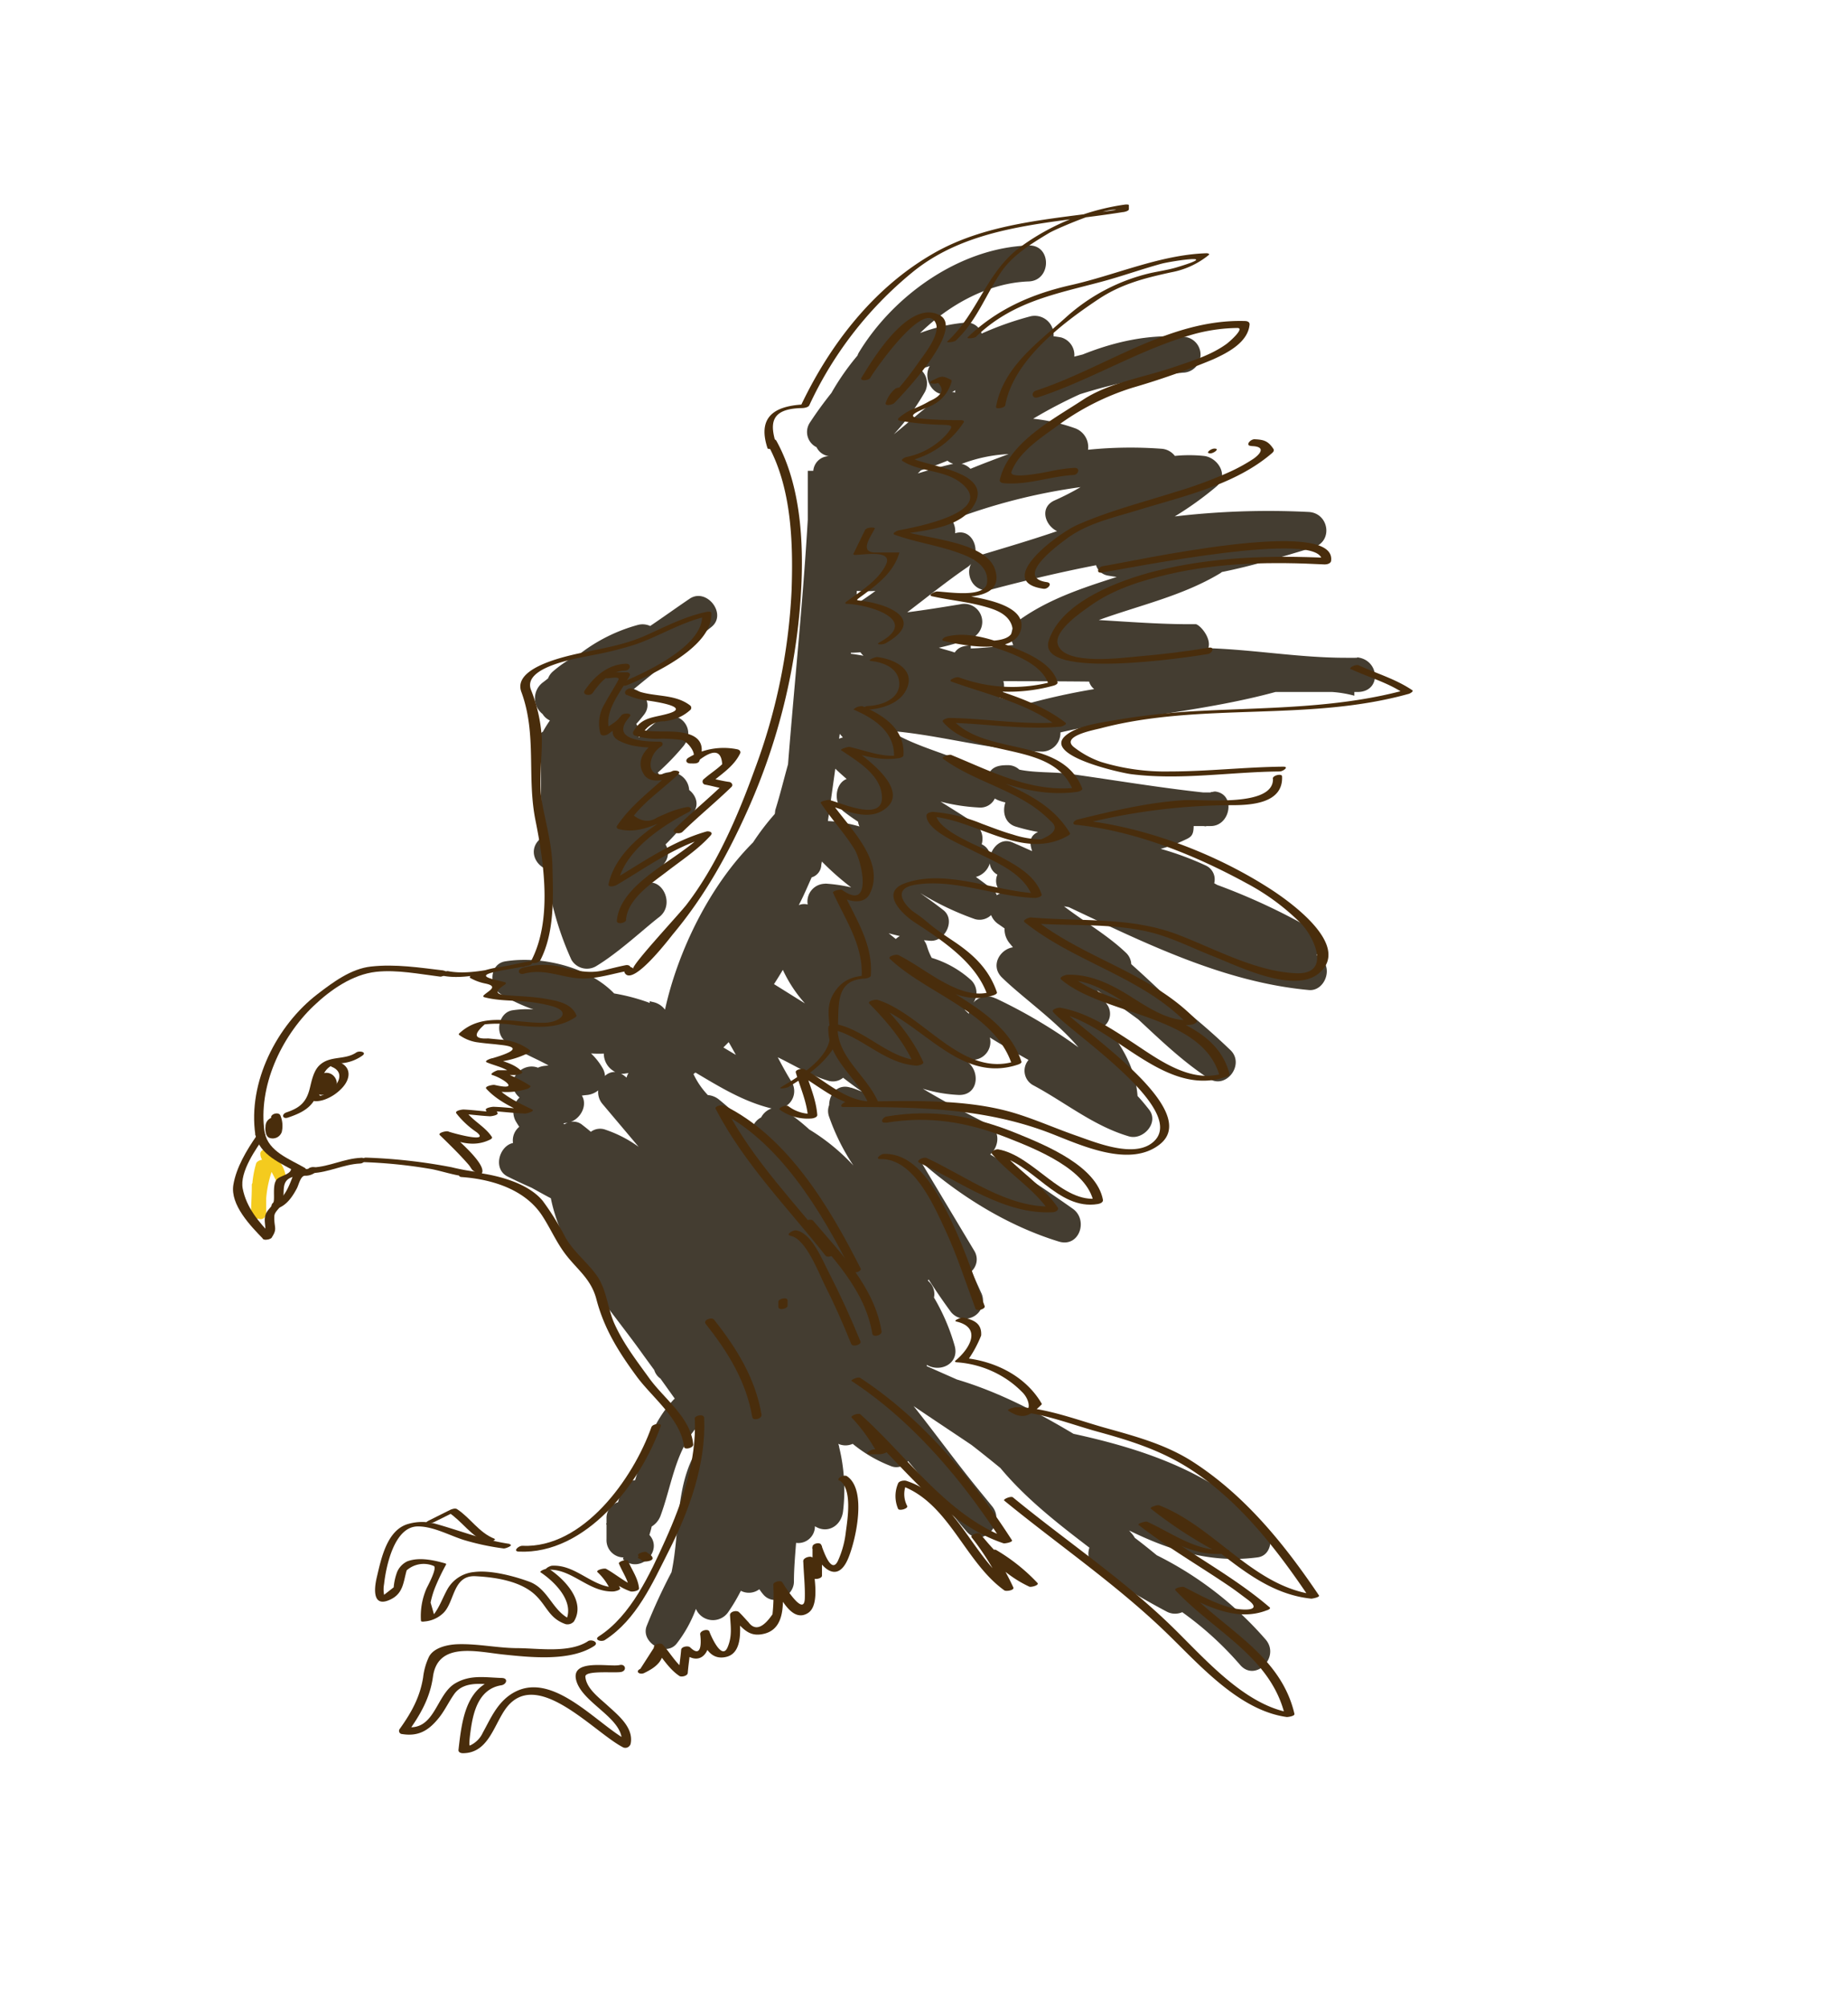 <svg id="layer1" xmlns="http://www.w3.org/2000/svg" viewBox="0 0 385.44 418.45"><defs><style>.cls-1{fill:#443d31;}.cls-2{fill:#f4cb1e;}.cls-3{fill:#492d0c;}</style></defs><path class="cls-1" d="M283.07,137.05c-.12,0,.4.1-.6.09v0h-1.76c-9.66,0-19-1.68-28.7-2,.7-2-1.54-4.68-2.54-5v0l-.65,0-.64,0c-6.33,0-12.65-.49-19-.87,8.45-3.07,17.38-5,25.22-9.69a3.65,3.65,0,0,0,.45-.32c6.36-1.28,12.67-3.2,19.12-5.15,4.14-1.25,3.2-7.14-1-7.37a167,167,0,0,0-27.95.93,69.73,69.73,0,0,0,8.67-6.22c2.75-2.33.27-6.13-2.65-6.4a30,30,0,0,0-6,0,3.82,3.82,0,0,0-2.77-1.49,87.27,87.27,0,0,0-15.34.21,4.16,4.16,0,0,0-2.67-4.47,37.58,37.58,0,0,0-8.77-2,97.45,97.45,0,0,1,9.76-5.11,111.34,111.34,0,0,1,21.4-4.49,3.75,3.75,0,0,0,0-7.5c-7.08-.51-14.08,1-20.82,3.7l-1.76.45a3.8,3.8,0,0,0-2.75-4c-.53-.1-1.06-.18-1.58-.24A3.94,3.94,0,0,0,215,65.93a65.73,65.73,0,0,0-10.26,3.62,3.23,3.23,0,0,0-3.36-2.29,35.74,35.74,0,0,0-9.47,2.17c6.15-6,14.36-10.47,22.63-10.75,4.82-.17,4.84-7.67,0-7.5-14.28.48-28.15,10.34-35.41,22.32a3.19,3.19,0,0,0-.28.63,51.84,51.84,0,0,0-5.44,7.79c-1.59,2-3.06,4-4.52,6.23a3.53,3.53,0,0,0,1.42,5.09,3.33,3.33,0,0,0,2.56,1.86,3.33,3.33,0,0,0-3.24,3.06h-1.15v10.19c-1,17.06-2.78,34-4.12,51-.89,3.18-1.65,6.33-2.62,9.42-.1.31-.06.63-.16.95a52,52,0,0,0-4.52,5.92c-8.9,8.86-15.65,22.47-18.36,34.86a4.21,4.21,0,0,0-2.18-1.51c-.33-.1-1-.2-1-.3v.43h.06a40.89,40.89,0,0,0-7.49-2c-5.45-5.65-15.34-7.87-22.7-6.69-3.4.55-3.42,5.3-.9,6.85a35.88,35.88,0,0,0,6.77,3.18,19.25,19.25,0,0,0-4.41.18c-2.76.46-3.64,4.5-1.66,6.27,2.52,2.25,6.13,3.49,9.21,5.22l-.71.08a4.38,4.38,0,0,0-1.48.39c-3.44-1.31-7.21,2.93-4.09,6l.24.22a4.09,4.09,0,0,0-.83,4.87c.25.43.51.84.77,1.24A3.66,3.66,0,0,0,107,238.3c-2.88.6-4.28,5.43-1.11,7,1.66.83,3.32,1.6,5,2.34,1.32.72,2.62,1.47,4,2.18,2.5,12.44,12.27,22.78,19.38,32.82l2.19,3a3.33,3.33,0,0,0,1.28,1.77c1,1.39,2,2.79,3,4.19a3.13,3.13,0,0,0-.42.4c-4.47,4.89-6,10.66-7.86,16.6a3.62,3.62,0,0,0-3.33,3.68c0,.31-.2.6-.2.89a3.47,3.47,0,0,0-2.43,3.42v1h-.1a1.78,1.78,0,0,1,.1.36v3a3.6,3.6,0,0,0,3.5,3.76c.1.12-.14.24-.05.36,3.42,3.25,8.52-1.71,5.5-5.05.17-.59.36-1.17.47-1.76a4.47,4.47,0,0,0,1.82-2.16c2.29-6.15,3-13,7.26-18.15.44.7.89,1.41,1.32,2.12.1.16.16.32.25.48-6,7.79-4.59,18.13-6.51,27.23A117.86,117.86,0,0,0,134.88,339c-1.33,3.42,4,6.56,6.27,3.65a26.9,26.9,0,0,0,4-7.22,3.86,3.86,0,0,0,6.77.62,36.4,36.4,0,0,0,2.6-4.39,3.62,3.62,0,0,0,3.85-.32c.26.36.52.73.82,1.08,2.2,2.59,6.37.41,6.4-2.65,0-2.55.23-5.28.45-8.1a3.47,3.47,0,0,0,3.93-3.47c2.56,1.64,5.45,0,5.86-3.05a37.45,37.45,0,0,0-.81-13.45c0-.23-.12-.45-.17-.68a3.63,3.63,0,0,0,3,0,28.7,28.7,0,0,0,7.84,4.59,3,3,0,0,0,3.71-1q4.68,5.65,9.38,11.3c.92,1.14,1.85,2.27,2.8,3.37,3.18,3.69,8.37-1.63,5.3-5.3l-3-3.67c-4.55-5.59-8.82-11.49-13.33-17.16,4,2.73,8.07,5.4,12.1,8.12,2,1.55,4,3.15,6,4.79,5.34,6.41,11.93,11.54,18.57,16.61a3.91,3.91,0,0,0,1.51,4.51A149.18,149.18,0,0,0,243.34,336a3.71,3.71,0,0,0,3.24.12,68.5,68.5,0,0,1,12.08,11c3.17,3.67,8.45-1.66,5.31-5.31a73.2,73.2,0,0,0-22.7-17.56c-1.5-1.23-3-2.44-4.58-3.63a5.35,5.35,0,0,0-.5-.74l-.69-.79c8.33,4.06,17,6.93,26.81,5.6,3-.4,3.35-4.44,1.66-6.27-10.46-11.3-25.28-16.27-40.07-19.49-7.73-4.61-15.67-8.75-24.31-11.32l-6.29-2.78a1.27,1.27,0,0,0,0-.28c2.79,1.69,6.84-.23,5.82-3.95a42.58,42.58,0,0,0-4.32-10.08,3.53,3.53,0,0,0-1-3.27l-.29-.31.19-.16c1.42,2.2,2.89,4.36,4.44,6.48a3.76,3.76,0,0,0,6.48-3.79q-1-2.22-2-4.42a3.38,3.38,0,0,0,.54-4.35L192.08,242.2c8.33,7.32,18.24,13.42,28.76,16.65,4.29,1.31,6.22-4.53,2.89-6.86-5.66-4-11.36-7.77-17.21-11.31,1.84-1.55,2.27-4.92-.33-6.23-4.63-2.34-9.25-4.79-13.72-7.47a30.05,30.05,0,0,0,7.44,1.3c4.56.19,4.65-5.89,1-7.37l-.77-.31a18.78,18.78,0,0,0,2.7.37,3.74,3.74,0,0,0,3.61-4.67c2.6,1.63,5.33,3.15,8.07,4.69a3.44,3.44,0,0,0,1.05,5.31c6.63,3.55,12.57,8.48,19.9,10.62,2.92.85,6.29-2.79,4.24-5.52-.78-1-1.6-2-2.45-2.9-.43-5.66-3.14-10.44-6.78-14.72a3.32,3.32,0,0,0,.45-4.31c-.66-1-1.37-2-2.1-3,2.9,2,5.77,4,8.58,6.06,4.69,4.36,9.33,8.83,14.71,12.33,3.62,2.36,7.56-2.94,4.55-5.89a138.92,138.92,0,0,0-14.27-12c-2.12-2-4.26-4-6.45-5.95a3.52,3.52,0,0,0-1.21-2.48c-3.81-3.61-8.59-6.35-12.82-9.59l1,.18c16.09,7.59,32.38,15.65,50.07,17.28,3.21.29,5.05-4.35,2.65-6.41l-1.05-.88a4.11,4.11,0,0,0-1.17-5.55,130.55,130.55,0,0,0-19.53-9.07l-.64-.36a3.18,3.18,0,0,0-1.76-3.69,62.26,62.26,0,0,0-9.41-3.48,28.32,28.32,0,0,0,5-1.84c1.31-.59,1.87-.91,1.88-2.91h2a5.58,5.58,0,0,1,.57.08.28.28,0,0,0,0-.08h1c4.11,0,5.28-6.58,1-7.19-.34-.05-.68.15-1,.1,0-.07,0,.09,0,.09H251c-9.25-1-18.52-2.57-27.77-3.86-3.26-.45-7.23-.2-10.63-.9a3.45,3.45,0,0,0-2.42-.93c-1.26,0-2.65.1-3.53,1.14a4.68,4.68,0,0,0-.51.71c-6.12-3.81-14.31-5.14-20.48-9,8.38.68,16.65,2.84,25,3.83a7.29,7.29,0,0,0,2.41.5,3.75,3.75,0,0,0,1.25-.16c1.05.08,2.09.13,3.14.15a3.9,3.9,0,0,0,3.72-4c14.81-3.42,30.18-4.43,44.85-8.43h11.83a24,24,0,0,1,4.62.78v-.78h.78C288.19,144.16,287.77,137.56,283.07,137.05ZM206.44,180a3,3,0,0,0,1.59,2.35,3.19,3.19,0,0,0,.33,3.16l.45.64a3.7,3.7,0,0,0-.89.5,3.06,3.06,0,0,0-1-1.3c-1.11-.86-2.24-1.7-3.38-2.52A4.16,4.16,0,0,0,206.44,180Zm1.21,28.16a3.83,3.83,0,0,0-4.64.9,3.66,3.66,0,0,0-.45-4.7,21.54,21.54,0,0,0-8.23-4.66,12.37,12.37,0,0,1-1-2.46,4.12,4.12,0,0,0-.62-1.2c.46,0,.92.08,1.39.1,3.05.15,5.27-4.36,2.65-6.4-1.57-1.23-3.19-2.39-4.82-3.55a60.29,60.29,0,0,0,11.4,5.43,3.47,3.47,0,0,0,3.39-.84,4,4,0,0,0,1.57,1.92l1.23.86a4.58,4.58,0,0,0,.93,2.94c.27.35.55.67.82,1-2.69.4-4.81,3.83-2.28,6.31,4.28,4.18,11.24,9,15.93,14.54A107.28,107.28,0,0,0,207.65,208.13Zm-30.14,18.63c-2.77-.95-4.56,1.31-4.57,3.6a3.46,3.46,0,0,0,0,2.47A45.05,45.05,0,0,0,178,243a43,43,0,0,0-9.21-7.52,41,41,0,0,0-5-3.91,3.78,3.78,0,0,0-1.05-.48,3.69,3.69,0,0,0,2.4-5.48c-1.06-1.69-2-3.43-2.92-5.18,3.46,1.67,6.84,3.79,10.38,4.84a3.36,3.36,0,0,0,3.25-.57c1.31,1,2.63,2,4,2.93C179.05,227.3,178.29,227,177.51,226.76Zm29.24-103.88c7.26-1.92,14.53-3.65,21.86-5.07a3.12,3.12,0,0,0,2.46,2.16c.62.11,1.24.21,1.85.29-7.07,2.27-14.14,4.56-20.35,9a4.25,4.25,0,0,0-1.23,5.2c-3.23.22-6.47.71-9.73.71h.86v-.63c-2,.05-2.75.64-3.35,1.47-.93-.34-2.36-.68-3.29-1a51.61,51.61,0,0,0,6.43-1.86l.11,0v0a3.75,3.75,0,0,0-2-7.21c-3.72.62-7.43,1.21-11.15,1.69,4.18-3.17,8.27-6.49,12.61-9.45a3.73,3.73,0,0,0,.71-.66C201.24,120,203.2,123.82,206.75,122.88Zm-7.87-41.32c.11-.09.23-.16.35-.24a4,4,0,0,0,0,.49,2.53,2.53,0,0,0-.67-.1ZM180.1,136.71c-.88-.15-1.75-.3-2.63-.41l0-.21c.66,0,1.31-.05,2-.09A3.86,3.86,0,0,0,180.1,136.71Zm-1.4-13.51a33.62,33.62,0,0,0,3.89,0c-1.32,1-2.67,1.88-4,2.77C178.62,125,178.66,124.12,178.7,123.2Zm-17.28,82c.65-1,1.27-2,1.86-3a28.26,28.26,0,0,0,4.61,7C165.71,207.86,163.56,206.49,161.42,205.17Zm-2.65,27.76a3.64,3.64,0,0,0-1.92,2.48c-2.23-2.16-4.51-4.26-6.93-6.23a4.19,4.19,0,0,0-2.28-.9,16.54,16.54,0,0,1-3-4.38l.41-.32c5.06,3,10.05,6.08,15.87,7.49h0A3.9,3.9,0,0,0,158.77,232.93Zm-28.05-9.17.35-.09c-.06.14-.13.28-.2.42s-.13.36-.19.54l-.52-.42a4.83,4.83,0,0,0-.62-.39A3.65,3.65,0,0,0,130.72,223.76Zm20.14-5.39c.37-.37.75-.74,1.12-1.13.52.88,1,1.76,1.5,2.66C152.6,219.41,151.73,218.89,150.86,218.37Zm34.49-23.82c.77.2,1.55.4,2.33.58a3.93,3.93,0,0,0-.84.61Zm-13.22-10.33a3.71,3.71,0,0,0-3.67,4.33,2.88,2.88,0,0,0-1.86.13c1-1.9,1.82-3.85,2.69-5.79a2.82,2.82,0,0,0,2-2.44c0-.28.09-.57.13-.86a56.76,56.76,0,0,0,6.11,5.39A32.51,32.51,0,0,0,172.13,184.22Zm4-14.94c.92.71,1.87,1.37,2.83,2a3.84,3.84,0,0,0,.3,1,29.4,29.4,0,0,0-6.58-1.14q.78-5.46,1.54-10.91c.77.74,1.56,1.45,2.37,2.15C174.17,163.3,173.7,167.46,176.08,169.28ZM175.15,153c.21.26.43.5.65.74a4.36,4.36,0,0,0-.79.28C175.06,153.64,175.11,153.3,175.15,153Zm27.29-55.23a3.93,3.93,0,0,0-1.9-1.08l.36-.09a31.15,31.15,0,0,1,9.47-1.93C207.72,95.66,205.06,96.65,202.44,97.73Zm-3.68-1.06c-2.48.55-4.91,1.26-7.33,2l.65-.66c1.86-.57,3.71-1.25,5.54-2A3,3,0,0,0,198.76,96.67Zm-1.89-14.46-.32.18c-3.43,2.37-6.71,5.36-10.12,8.12a48.62,48.62,0,0,0,6.48-8.84,3.79,3.79,0,0,0-1-4.74l2-.65C192.5,78.74,194.29,82.19,196.87,82.21ZM125.94,219.66a4.25,4.25,0,0,0,2.39,3.83,2.91,2.91,0,0,0-2.15.83,3.65,3.65,0,0,0-.53-1.69,13.21,13.21,0,0,0-2.38-3Q124.6,219.72,125.94,219.66Zm-1.17,7.67a3.8,3.8,0,0,0,.84,2.77c2.52,3,5.07,6,7.59,9a25.93,25.93,0,0,0-6.86-3.55,3.23,3.23,0,0,0-3.11.42c-.59-.52-1.21-1-1.85-1.5a2.9,2.9,0,0,0-2.33-.57c2.2-.84,3.5-3.57,2.31-5.48q.52-.08,1-.12A4.39,4.39,0,0,0,124.77,227.33Zm-6.74,6.8.37-.07a4.69,4.69,0,0,0-.67.34l-.23-.19A4.85,4.85,0,0,1,118,234.13Zm83.18-23.6a3.47,3.47,0,0,0,1.46-1.05,3.89,3.89,0,0,0-.59,1.88ZM213.29,147c-1.61-.6-3.23-1.12-4.87-1.59a3.4,3.4,0,0,0,.85-3.39q8.94,0,17.88.08a3.18,3.18,0,0,0,1.06,1.57A139,139,0,0,0,213.29,147ZM203,116.78c1.4-2.63-.43-6.67-3.79-5.6a4.17,4.17,0,0,0-.69-2.77,121.85,121.85,0,0,1,26.85-6.85,53.62,53.62,0,0,1-5.39,2.76c-3.22,1.42-2.06,5.19.49,6.42-5.23,1.79-10.52,3.35-15.67,4.9A3.81,3.81,0,0,0,203,116.78Zm6.7,50.51c-.68,2-.12,4.43,2.28,5.08a37.54,37.54,0,0,0,4.53,1.08h0c-2,.93-1.71,2.51-1.24,4h0l-2.84-1.27L212,176h0l-.89-.39c-2.17-.91-4,.8-4.56,2.78a3.14,3.14,0,0,0-1.8-2.37,4,4,0,0,0-1.51-4.41c-2.33-1.53-4.7-3-7.06-4.48a39.73,39.73,0,0,0,8.09,1.23,3.32,3.32,0,0,0,3.22-1.88,5.85,5.85,0,0,0,.75.38A11.48,11.48,0,0,0,209.66,167.29Z"/><path class="cls-1" d="M112.45,175.09c-2.16,2.13-.92,5.14,1.46,6.1a63.43,63.43,0,0,0,5.27,18.91,3.75,3.75,0,0,0,5.13,1.35c4.75-2.86,10.06-7.86,13.16-10.24s1.11-7.27-1.86-7.21a51.28,51.28,0,0,0,3.2-4.37,3.38,3.38,0,0,0,0-3.57,63,63,0,0,0,5.81-6.66c1.28-1.66.53-3.59-.88-4.7a3.93,3.93,0,0,0-6.16-3,3.55,3.55,0,0,0-.38-.62,52.1,52.1,0,0,0,5.37-5.56c3-3.82-1.49-8.29-5.3-5.31-1.32,1-2.66,2.28-4.05,3.59a3.85,3.85,0,0,0-.51-2.87c.36-.4.71-.8,1.05-1.22l0,0h0l.6-.75c1.69-2.26,0-4.61-2.16-5.3l.33-.27c5.23-4.29,10.57-8.46,15.86-12.68,3.34-2.66-1-8.26-4.54-5.89-2.75,1.86-5.47,3.82-8.24,5.69a3.79,3.79,0,0,0-2.57-.22,34.86,34.86,0,0,0-12.07,6,25.8,25.8,0,0,0-5.66,3.71,3.62,3.62,0,0,0-1,1.44c-.38.3-.76.6-1.15.89a4.15,4.15,0,0,0,0,6.53,3.53,3.53,0,0,0,1.53,1.35,25.53,25.53,0,0,0-1.4,2.24l0,.05-.1.07a4,4,0,0,0-.39,6.32c0,5.11.05,10.3.41,15.46Z"/><path class="cls-2" d="M59.66,245.5l0,0a7.57,7.57,0,0,0-1.11-3,.47.47,0,0,0-.21-.59,3.61,3.61,0,0,0-.36-.23c-.19-.25-.38-.5-.59-.73a.89.89,0,0,0-.35-.23c-.23-.29-.47-.58-.74-.87-.56-.59-2.06-.17-2,.73a2.51,2.51,0,0,0,.36,1.21c-.54.08-1.13.4-1.24.79a21,21,0,0,0-.77,4l0,.09a.56.56,0,0,0-.13.32v.39c0,2-.17,4.11-.18,6.18a1.55,1.55,0,0,0,.18,0v0c0,.67.79.75,1.35.5a1.05,1.05,0,0,0,1.52-.67c.08,0,.13,0,.13,0v-3.53a23.14,23.14,0,0,1,1.13-5.53c.28.57.62,1.16.91,1.78.4.84,2.21.39,2.1-.56Z"/><path class="cls-3" d="M92.51,202.33c-5-.59-10-1.38-15.12-.82-4.16.45-7.92,3.26-11.13,5.72-8.56,6.55-14.6,18.46-13,29.36.11.78,2.05.32,1.93-.51-1.42-9.52,3.45-19.88,10.19-26.33,3.54-3.38,8.14-6.6,13.08-7.14,4.38-.47,9,.47,13.31,1,.85.1,2-1.1.71-1.26Z"/><path class="cls-3" d="M53.29,236.59c.78,4.24,5.47,6,8.76,7.89.65.38,2.39-.52,1.51-1-3.09-1.81-7.6-3.38-8.34-7.36-.15-.8-2.09-.32-1.93.51Z"/><path class="cls-3" d="M92.35,203.43c4.51.9,10.15-.82,14.59-1.54l1.79-.3q1.41.09.15-.78c-1.45.27-2.9.51-4.35.77a21.52,21.52,0,0,0-6.16,1.75c-.26.13-.6.43-.21.61a10.6,10.6,0,0,0,3,1.1c3,.6.69,1.54-.28,2.48a.22.22,0,0,0,.11.38c2.62.71,5.44.66,8.14.87a31.27,31.27,0,0,1,6,1c4.2,1.17,1.73,3.37-1.51,3.46-6.06.18-12.84-2.48-17.84,2.23-.08.07-.13.24,0,.32a8.6,8.6,0,0,0,3.59,1.5c1.29.19,2.57.31,3.87.43l1.3.15q5.55.6-1.8,2.76c-.23,0-1.94.56-1.18.88,1.94.81,4,1.08,5.54,2.63.43-.27.87,0,1.3-1h-4.52c-.25,0-1.94.78-1.19,1,2.34.73,6,3.36.44,2.06-.29-.06-2.18.27-1.69.81,2.22,2.42,5.14,3.75,8,5.17l1.39-.86c-2.65-.1-5.26-.47-7.91-.56-.23,0-1.83.21-1.58.71l.56,1.13,1.58-.71c-2.27-.12-4.52-.45-6.79-.56-.3,0-1.9.22-1.51.8a18.49,18.49,0,0,0,4.24,3.94c2.93,2.37-5.09.16-6-.18-.33-.13-2.16.3-1.69.77,2,1.95,4,3.89,5.81,5.95.93,1,.79,1.69,2.09,1.75a47,47,0,0,1-5.46-1,114.14,114.14,0,0,0-17.87-2c-.61,0-2.1.91-.8.93a103,103,0,0,1,14,1.38c2.9.43,7.33,2.26,10.2,1.49,3.78-1-5.22-8.32-6.17-9.27l-1.68.77c3.56,1.42,6.84,2.7,10.41.92.21-.11.49-.31.32-.55-1.53-2.29-4.12-3.38-5.65-5.66l-1.52.8c2.27.12,4.52.45,6.79.57.22,0,1.83-.21,1.57-.71s-.37-.76-.56-1.13l-1.57.71c2.64.09,5.26.47,7.91.56.28,0,2.19-.48,1.4-.87-2.83-1.38-5.65-2.67-7.8-5l-1.69.76A14.21,14.21,0,0,0,110,227c.11,0,.9-.44.55-.65a27.44,27.44,0,0,0-6.34-3c-.39.29-.79.78-1.18.78h4.52c.23,0,1.74-.27,1.31-.72-1.6-1.66-3.7-2-5.78-2.84-.4.29-.79.61-1.18.9a18.43,18.43,0,0,0,8.32-1.95c.14-.07.58-.35.33-.54a11.07,11.07,0,0,0-6.14-2.23l-2.61-.25c-2.9.17-3.14-.8-.7-2.93a23.86,23.86,0,0,1,6.64.2c4.27.42,8.57.8,12.28-1.7.08-.06.26-.22.21-.35-1-2.61-4.19-3.09-6.66-3.52-2.13-.36-4.32-.45-6.47-.6s-5.16-.15-1.79-2.32c.19-.12.34-.42,0-.5-3.09-.78-6.47-1.32-1.17-2.35,2-.4,4.09-.69,6.12-1.14.85-.19,1.18-1,0-.82-5,.84-11.75,3-16.81,2-.5-.1-2.26.7-1.22.9Z"/><path class="cls-3" d="M75.3,241.39c-3.44.13-6.61,1.85-10,2-1,0-1.55,1.24-.23,1.19,3.44-.12,6.61-1.84,10-2,1,0,1.56-1.25.23-1.2Z"/><path class="cls-3" d="M96.31,245.4c6.32.46,13.22,2.58,16.79,8.08,1.63,2.5,2.83,5.26,4.59,7.67,2.51,3.44,5.55,5.32,6.7,9.72,1.62,6.2,4.65,11,8.43,16.14,3.25,4.4,9.27,8.95,9.84,14.64.07.69,2,.25,1.93-.52-.56-5.6-6-9.43-9.12-13.71-2.66-3.69-5.4-7.2-7.29-11.38-1.5-3.33-1.62-7.25-3.79-10.21-2-2.76-4.71-4.81-6.45-7.82a56,56,0,0,0-4.74-7.64c-3.48-4.23-11.06-5.76-16.15-6.13-.78-.05-2,1.07-.74,1.16Z"/><path class="cls-3" d="M144.92,295.82c.37,8.79-2.6,17.38-6.16,25.29-3.2,7.08-7.16,15.74-13.86,20.05-1.1.71.52,1.24,1.25.77,6.63-4.26,9.91-11.8,13.34-18.58,4.29-8.47,7.78-18.09,7.38-27.71,0-.95-2-.59-2,.18Z"/><path class="cls-3" d="M175.11,308.66c2.73,1.8,1.64,8.19,1.3,10.79a19.66,19.66,0,0,1-1.66,6c-1.38,2.83-3-2.15-3.46-3.36-.24-.65-1.82-.29-1.82.37v6.22c0-.17,1.13-.33,1.75-.5a5,5,0,0,1-1.68-3.26c-.07-.72-2-.25-2,.51.08,2.62.4,5.2.32,7.82-.13,4-4.2-2.56-4.7-3.37-.3-.49-1.88-.1-1.87.5a39.85,39.85,0,0,1-.17,6.18q-3,4.37-5,1.66c-.69-.72-1.29-1.46-2-2.12-.49-.44-1.91-.12-1.86.65.14,2.4.48,4.36-.5,6.67-1.26,3-3.67-2.83-3.79-3.23-.23-.73-2-.23-1.93.52.05.4.73,5.49-2.1,2.74-.41-.39-1.81-.17-1.87.5-.14,1.71-.41,3.39-.56,5.09l1.73-.59c-2.16-1.44-3.3-3.65-5-5.56-.43-.49-2-.08-1.86.65l-2.82,4.39c-1.21.58-.1,1.3.78.88,2.64-1.27,4.37-2.7,4-5.79l-1.86.65c1.75,2,3,4.25,5.22,5.75.42.28,1.68,0,1.74-.6.14-1.7.41-3.38.56-5.09l-1.86.5c3.74,3.63,6.38.38,5.82-4l-1.93.52c.85,2.71,2.26,5.46,5.45,4.69,3.7-.88,2.85-6.55,2.7-9.17l-1.86.65c2.48,2.2,3.58,4.61,7.17,3.67,4.5-1.19,3.81-6.89,3.75-10.39l-1.87.5c1.26,2.05,3.75,7.77,7.16,5.59,2.76-1.77,1-8.73.92-11.33l-1.93.51c.16,1.66.77,2.35,1.92,3.53.37.39,2,.17,2-.5v-6.22a20.62,20.62,0,0,0-2.08.37c1.42,3.74,5.15,8,7.55,2.25,1.55-3.68,4-14.31-.27-17.14-.57-.38-2.38.44-1.56,1Z"/><path class="cls-3" d="M122.61,342.19c-3.85,2.48-10.17,1.47-14.55,1.43-4.21,0-8.34-.95-12.57-.82-1.95.06-4.94.62-6,2.58a13.6,13.6,0,0,0-1.24,4.34c-.66,4.13-2.44,7.33-4.88,10.74a.66.66,0,0,0,.5,1.07c3.4.54,5.53-.72,7.66-3.37,1.24-1.53,2.08-3.39,3.23-5,2.2-3,6.54-1.93,9.72-1.82l.15-1.52c-7.42,1.18-8.29,8.67-9,15-.06.52.5.7.91.7,5.11,0,6.34-5.39,8.68-8.91,6.37-9.58,18.64,4.61,24.78,7.71a1.15,1.15,0,0,0,1.53-.75c.7-3.38-2.63-6-4.82-8-1.68-1.56-4.43-3.52-4.62-6-.1-1.4,6.32-.7,7.52-1s.82-1.73-.38-1.43c-2,.48-10.47-1.5-9,3.36s10.46,8,9.38,13.25l1.53-.75c-6.65-3.35-16.44-15.74-25-9.47-2.68,2-3.9,4.92-5.46,7.75A5.35,5.35,0,0,1,98,363.92c-.3.1.15-3,.18-3.25.54-3.87,1.73-8.57,6.38-9.31,1.09-.17,1.5-1.47.15-1.52-3.56-.11-6.64-.75-9.82,1.15-4,2.42-4.16,10-10.29,9.05l.49,1.06c2.58-3.6,4.59-7.08,5.21-11.5,1-7.4,9.16-5.24,14.62-4.66,5.76.6,14,1.49,19-1.77,1.1-.71-.47-1.51-1.31-1Z"/><path class="cls-3" d="M135.87,297.53c-3.81,10.73-14.24,25.34-26.95,24.75-.81,0-2,1.15-.72,1.21,14,.65,25.38-14.25,29.61-26.16.26-.75-1.69-.5-1.94.2Z"/><path class="cls-3" d="M106.35,321.89c-5.42-.77-10.25-2.72-15.47-4.19a10.56,10.56,0,0,0-5.66,0c-4.53,1.2-5.72,7.32-6.63,11.14-.68,2.87-.75,6.45,3,4.56,2.53-1.28,2.54-3.6,3.23-6a5.33,5.33,0,0,1,5.58-.94c1,.2-1.29,4.38-1.42,4.67a14.42,14.42,0,0,0-1.18,6.78c0,.26.68.16.8.14a6.34,6.34,0,0,0,3.71-1.61c2.57-2.21,2-8.07,6.87-7.82,4.13.21,9.37,1,12.44,3.89,2.47,2.32,2.87,4.88,6.34,6.1a1.79,1.79,0,0,0,1.74-.55c2.53-4.12-1.87-8.74-5.13-10.93-.48-.32-2.16.45-1.82.68,3.18,2.13,7.51,6.55,5,10.57l1.75-.56c-4.26-1.51-4.92-6.53-9.14-8.07-3.23-1.18-8.07-2.45-11.49-2a7.14,7.14,0,0,0-5.49,3.47c-1,1.75-1.64,3.7-2.87,5.33-.23-.81-.46-1.62-.7-2.43a18.32,18.32,0,0,1,1-3.3,44.75,44.75,0,0,1,2.23-4.63c.06-.13-.07-.21-.17-.24-2.43-.69-5.45-1.36-7.92-.43a4.35,4.35,0,0,0-2.12,2.21,12.28,12.28,0,0,0-.72,3.21l-2,1.56a6.14,6.14,0,0,1,0-2.26c.42-3.76,2.15-12.07,7.1-12,3.19,0,6.56,1.89,9.55,2.83a52,52,0,0,0,8.27,1.76c.46.06,2.24-.71,1.24-.86Z"/><path class="cls-3" d="M103.12,320.8c-3.21-1.25-5-4.33-7.8-6.17-.38-.25-1.11,0-1.47.18l-4.52,2.26c-1.15.58.64.55,1.12.31L95,315.12l-1.47.18c2.9,1.9,4.71,5,8,6.28.44.17,2.19-.54,1.57-.78Z"/><path class="cls-3" d="M114.37,327.27c4.95-.23,8.43,4.74,13.57,4.53.21,0,1.56-.27,1.38-.69a12.28,12.28,0,0,0-2.89-4l-1.81.68c2.34,1.32,4.35,3.12,6.91,4,.36.12,1.81-.1,1.75-.66-.22-2.15-1.45-3.71-2.26-5.66-.22-.52-2.11.1-1.93.52.81,1.94,2,3.5,2.26,5.66l1.75-.66c-2.47-.86-4.41-2.63-6.67-3.9-.38-.22-2.23.26-1.81.68a12,12,0,0,1,2.77,3.88l1.37-.69c-5.08.22-8.46-4.77-13.57-4.53-.56,0-2.11.92-.82.86Z"/><path class="cls-3" d="M133.4,325c.17,0,.3.21.42.32a1.19,1.19,0,0,0,.71.24c.37,0,1.62-.14,1.58-.7s-.79-.85-1.19-1.22-2.2.33-1.81.69,1,.53,1.07,1l1.58-.7c-.17,0-.3-.22-.42-.32a1.24,1.24,0,0,0-.71-.24,2.13,2.13,0,0,0-1.37.36c-.31.22-.25.49.14.53Z"/><path class="cls-3" d="M109.29,203c4.67-1.23,8.29,1.14,12.78,1,3-.1,5.78-1,8.71-1.56,1.21-.24.86-1.43-.32-1.2-1.56.31-3.09.71-4.63,1.08-3.1.73-5.89,0-8.87-.76a16,16,0,0,0-8,.25c-1.18.31-.86,1.51.33,1.2Z"/><path class="cls-3" d="M130.3,202.83c1.66,3,9.48-7.38,10.16-8.19,6.54-7.84,11.33-16.47,15.51-25.81a130.07,130.07,0,0,0,10.89-42.34c.91-11.15.63-24.55-4.93-34.59-.43-.78-2.26,0-1.76.87,4.94,8.93,5.28,20.44,4.93,30.39a122.93,122.93,0,0,1-7.71,37.31c-3.47,9.62-7.95,20-14.21,28.15-1.49,1.93-11.51,12.64-11.11,13.35-.44-.78-2.27-.05-1.77.86Z"/><path class="cls-3" d="M162,92.92c-1.51-4.54-1.41-7.7,5.21-7.84.42,0,1.36-.11,1.58-.57a78.34,78.34,0,0,1,21.51-27.74c12.22-10,29-10.15,43.83-12.54.27,0,1.32-.22,1.32-.61v-.85c0-.17-.64-.14-.72-.13a48.47,48.47,0,0,0-21.36,8.46c-7.59,5.23-9.25,14.06-15.76,20.06-.41.37,1.39.16,1.73-.15,4.3-4,6.22-9.47,9.43-14.24,2.38-3.55,6.39-6,10-8.17,1.64-1,14.42-6.4,14.42-4.46l1.14-.62C221,45.66,206.36,46,194.41,53,182,60.2,172.93,72.05,166.9,84.86l1.58-.57c-6.25.14-10.73,2.08-8.4,9.15.15.45,2.07-.12,1.94-.52Z"/><path class="cls-3" d="M203.59,70.18c7.55-7.24,16.26-8.81,26-11.4,4.22-1.12,8.35-2.61,12.56-3.77,2.12-.58,13.16-2.24,3.31.72-1.82.55-3.73.81-5.58,1.22a39.78,39.78,0,0,0-17.76,9.4c-5.86,5.26-12.89,10.25-14.38,18.49-.09.54,1.82.2,1.92-.31,1.69-9.4,11.9-17.13,19.41-22.13,4.78-3.19,9.7-4.43,15.22-5.63a17.39,17.39,0,0,0,7.8-3.59c.35-.31-.31-.39-.48-.38-9.64.32-18.88,4.53-28.21,6.63-8.19,1.85-15.41,5-21.53,10.85-.47.44,1.4.25,1.76-.1Z"/><path class="cls-3" d="M216.5,82.84c11.23-3.68,21.35-10.11,32.78-13.25a36,36,0,0,1,8.81-1.21c1.58,0-1.56,2.8-2.25,3.31-3.32,2.42-7.62,3.7-11.46,5-5.95,2-13.2,3.15-18.52,6.67-6.07,4-15.59,8.92-17.33,16.69-.09.37.35.64.65.67,5.1.5,9.67-1.39,14.71-1.69,1.12-.06,1.46-1.57.15-1.49a34.66,34.66,0,0,0-4.77.67c-.93.19-9,1.9-8.29.1,1.5-4,6.05-7,9.33-9.36a53,53,0,0,1,15.94-8.13A157.94,157.94,0,0,0,253,74.93c3-1.36,7.32-3.54,7.63-7.31,0-.52-.5-.67-.91-.69-15.78-.48-29.17,9.76-43.62,14.5-1.17.38-.81,1.8.38,1.41Z"/><path class="cls-3" d="M252.48,94.52c.64,0,2.08-1,.78-1-.65,0-2.08,1-.78,1Z"/><path class="cls-3" d="M261,93c2.87.06,2.17,1.42.45,2.64a35.7,35.7,0,0,1-5.15,2.82,88.12,88.12,0,0,1-11.25,4.14c-6.84,2.17-13.83,3.94-20.4,6.86-4,1.76-17.51,11.81-7,13.29.94.13,2-1.2.68-1.38-6.85-1,2.36-7.78,4.5-9.31,4.13-3,9.72-4.23,14.51-5.7,9.52-2.93,20.3-5.26,28-11.92.26-.23.47-.53.25-.86-1.09-1.65-2-1.92-3.94-2-.92,0-2,1.36-.68,1.39Z"/><path class="cls-3" d="M229.82,119.36c5-.75,46.75-9.26,45.87-2.29l1.32-.75c-12.07-.59-24.3-.2-36.07,2.76-7.35,1.85-19.61,6.33-22.2,14.48-2.66,8.37,29.5,3.41,33.18,2.8,1-.17,1.51-1.55.19-1.33q-7.25,1.2-14.57,1.81c-3.33.28-15.42,2-16.89-2.43-1-2.89,5.17-7,6.82-8.16,4.84-3.46,10.76-5.25,16.47-6.57,10.53-2.43,21.64-2.56,32.38-2,.47,0,1.25-.19,1.32-.76,1.19-9.45-42.07.29-47.63,1.12-1,.16-1.51,1.53-.19,1.34Z"/><path class="cls-3" d="M281.85,139.54c3.67,1.69,7.53,2.74,10.92,5l.78-.81c-13.95,3.88-28.42,3.75-42.77,4.46a148.65,148.65,0,0,0-18.12,1.94c-3.08.55-7.8,1.11-10.32,3.16-5.13,4.19,11.37,7.83,13.56,8.11,10.29,1.31,20.72-.47,31-.56.67,0,2.07-1,.76-1-7.9.07-15.77,1-23.68,1a45.72,45.72,0,0,1-14.38-2,19.82,19.82,0,0,1-5.52-3c-3.07-2.32,4-3.62,5.48-4,20.93-5.51,43.19-1.31,64.19-7.16.14,0,1.23-.51.78-.8-3.47-2.34-7.41-3.45-11.17-5.18-.54-.25-2.31.54-1.55.89Z"/><path class="cls-3" d="M265.5,162.3c.3,6.07-14.64,4.28-18.59,4.53-7.54.48-14.93,2.25-22.23,4.06-.68.17-1.27,1-.24,1.07,12.31,1.26,24.8,6.3,35.64,12.23a47.44,47.44,0,0,1,11.21,8.28c2.93,3,6.35,10.7-.88,10.44-8.38-.3-16.94-5.06-24.62-8-9.89-3.84-20.43-2.73-30.81-3.64-.26,0-1.85.49-1.27,1,10.55,8.45,24.5,11.36,34,21.26l1-.94c-5.3.77-10.48-3.51-14.84-6-3.5-2-7.18-3.5-11.27-3.36-.23,0-1.86.44-1.26,1,9,7.61,29.64,7.22,33.08,20.27l.83-.76c-6.9,2.25-13.56-2.8-19-6.38-4.71-3.08-9.47-6.24-15.09-7.26-.34-.06-2,.29-1.48.93,3.74,4.27,27.67,20,21.17,26.76-3.81,3.94-12.13.46-16.32-1s-8.11-3.2-12.27-4.52c-11.05-3.53-24.09-2.6-35.52-2.6-.75,0-2,1.13-.75,1.13,14.88,0,29.19.08,43.19,5.51,6.26,2.43,16.47,7.27,22.76,2.24,9-7.2-16.49-23.71-20.47-28.25L220,211c12.14,2.2,22.43,17.85,35.58,13.57.28-.09.94-.34.83-.76-3.54-13.47-24.06-12.79-33.22-20.53l-1.27,1c9.89-.33,16.73,10.78,26.6,9.34.27,0,1.49-.45,1-.94-9.52-9.91-23.45-12.81-34-21.25-.43.31-.85.63-1.27,1,8.41.73,17.08-.07,25.37,1.86,4.52,1.05,8.9,3.3,13.21,5,5.13,2,16.93,8,22.22,3.66,7.17-5.9-6.65-15.46-10.71-18-11.35-7.2-25.84-12.64-39.15-14-.08.36-.15.71-.23,1.07a128.36,128.36,0,0,1,32-4.15c4.17,0,10.71-.44,10.44-6,0-.66-2-.25-1.93.51Z"/><path class="cls-3" d="M184.75,234.09c9.06-1.52,17.08-.15,25.52,3.19,5.73,2.26,16.54,6.51,17.83,13.44l1.07-.89c-7.59,1.24-13.56-8.92-21-10.21-.4-.07-1.76.44-1.24,1,3.69,4.26,8.71,7.21,11.9,11.9.33-.34.66-.69,1-1-9.56.51-18.24-6.26-26.56-10.09-.67-.31-2.41.62-1.51,1,8.8,4.05,17.71,10.85,27.85,10.31.44,0,1.38-.47,1-1-3.19-4.7-8.21-7.65-11.9-11.91l-1.24,1c7.88,1.37,13,11.58,21.5,10.2.41-.07,1.17-.32,1.07-.89-1.31-7-11.79-11.3-17.53-13.66-9.15-3.78-17.69-5.36-27.54-3.71-1,.16-1.53,1.48-.21,1.26Z"/><path class="cls-3" d="M181.51,78.77c1.27-2.11,11.33-16.36,13.64-11.45,1.1,2.35-2.44,6.62-3.65,8.36a62.06,62.06,0,0,1-6.57,8l1.75.06,1.51-2.26c.79-.83-1.1-.84-1.56-.35A6.44,6.44,0,0,0,184.74,84c-.23.79,1.5.32,1.75.06,2.25-2.29,14.74-15.55,9.51-18.34-6.38-3.39-13.86,9-16.3,13-.49.8,1.46.64,1.81.07Z"/><path class="cls-3" d="M195.65,79.83q2.08,2.11-1.74,3.78a23.93,23.93,0,0,1-3.61,1.72,11.93,11.93,0,0,0-2.81,1.78c-.3.25-.23.55.17.61a61.74,61.74,0,0,0,9,.85c2.09.06,2.19.24.87,1.86A15.41,15.41,0,0,1,189,95.3c-.14,0-1.23.52-.78.8,3.77,2.4,8.76,1.78,12.31,4.66,7.35,6-9.7,9.18-13,9.79-.2,0-1.7.64-.92.93,4.53,1.65,9.37,2.25,13.9,4,2.69,1,5.74,2.69,5.36,6s-8.29,1.89-10.45,1.84c-.44,0-2.05.75-1,1,3.87.86,7.81,1.17,11.63,2.34,2,.59,4.14,1.52,4.92,3.56,1.58,4.11-6.22,3.42-8,3.26-.92-.08-1.84-.23-2.75-.37s-2.13.34-.85.28a23.71,23.71,0,0,1,7.85,1.54c3.82,1.22,10.3,3.53,11.5,7.86l.85-.69a32.11,32.11,0,0,1-19.51-.86l-1.55.88c7.37,2.69,15.66,4.41,22,9.28l1.05-.85c-7.88.69-15.7-.75-23.57-.87-.27,0-1.73.35-1.28.87,6.93,8,22.89,3.59,27.14,14.34l1.11-.74c-9.5,1.3-18.06-3.28-26.58-6.76-.38-.15-2.22.41-1.67.81,7,5.13,16.15,6.57,22.33,12.9,1.72,1.37,1.09,2.67-1.91,3.9a19.72,19.72,0,0,1-5.85-1c-2.21-.62-4.36-1.48-6.52-2.27a33.79,33.79,0,0,0-10.17-2.46c-.42,0-1.35.22-1.35.77,0,3.13,6.92,5.89,9.25,7.1,4.46,2.32,11.12,4.68,12.86,9.9l1.35-.77c-8.86-.25-19.25-5.28-28-2.1-5.26,1.93-.41,6.5,2,8.08,5.78,3.77,12.89,8.43,15.23,15.19l.85-.69c-6.53,2.14-14-5.1-19.51-7.66-.37-.17-2.2.3-1.67.81,7.68,7.3,21.87,11.15,25.44,22l.85-.69c-11.16,3.65-19.18-9.69-28.87-12.76-.33-.1-2.23.24-1.68.81,3.67,3.76,7.12,7.81,9.29,12.64l1.35-.76c-6.74-.44-11.19-6.3-17.64-7.64-.35-.07-1.53.11-1.56.63-.34,6.69,6.17,10.55,8.5,16.27l1.35-.76c-5.9.38-10.07-4.1-14.91-6.74-.36-.19-1.92.09-1.74.7.93,3.16,2.29,6.05,2.55,9.36l1.35-.77a7.81,7.81,0,0,1-5.44-1.56c-.51-.39-2.27.38-1.8.73a10,10,0,0,0,6.47,1.84c.39,0,1.39-.21,1.35-.76-.26-3.31-1.62-6.2-2.55-9.35l-1.74.7c5.2,2.83,9.37,7.27,15.69,6.86.25,0,1.56-.25,1.35-.76-2.27-5.58-8.84-9.55-8.5-16l-1.57.62c6.63,1.38,11.08,7.22,18.07,7.67.25,0,1.57-.28,1.35-.76-2.2-4.91-5.68-9-9.42-12.86l-1.67.81C192.1,212.59,199.8,226,212.18,222c.22-.07,1-.31.85-.69-3.61-11-17.79-14.82-25.57-22.21l-1.68.8c6.48,3,13.6,10.18,21.29,7.65.22-.07,1-.32.85-.7-1.62-4.68-4.67-7.64-8.71-10.4-2-1.35-4-2.64-5.78-4.18a31.37,31.37,0,0,0-2.84-2.13c-1.45-1-5-4.81.3-5.68,8.23-1.35,16.82,2.52,25,2.75.29,0,1.53-.24,1.36-.76-1.33-4-5.43-6.12-8.9-8-2.91-1.59-13.21-5.1-13.21-9l-1.35.76c9.62.44,19.5,9.45,29,4,.11-.06.49-.31.38-.5-5.53-9.22-16.6-10.31-24.72-16.26l-1.68.81c9,3.68,17.84,8.22,27.84,6.84.24,0,1.28-.31,1.11-.74-4.36-11-20.3-6.51-27.27-14.56l-1.29.87c8,.12,16,1.54,24.05.83.18,0,1.52-.48,1-.85-6.41-4.94-14.75-6.7-22.23-9.43-.52-.19-2.31.59-1.55.88a35,35,0,0,0,21.3.85c.24-.06.95-.32.85-.7-1.18-4.24-7.12-6.44-10.76-7.83-3.8-1.45-8.39-2.73-12.43-1.69-.4.1-1.35.72-.48.92,3.63.85,14.78,3.11,16.05-2.46,1.47-6.47-13.91-7.1-17.4-7.87l-1,1c3.54.09,15.25,1.63,13-5.52-1.9-6-14.66-6.44-19.46-8.19l-.92.93c5.22-1,13.39-1.22,16.18-6.6,3.53-6.79-10.59-7.75-13.43-9.55l-.79.8a18.91,18.91,0,0,0,11.83-8.09c.25-.37-.21-.5-.51-.5-2.7,0-5.36-.07-8.06-.3-4.47-.38-.17-1.8,1.46-2.56a7.69,7.69,0,0,0,4.63-5.27c0-.16-.06-.25-.19-.31-1.87-.94-2-.73-3.91.2-1.16.58.59.78,1.18.49Z"/><path class="cls-3" d="M180.5,110.35,178,115.46c-.09.19.22.23.33.23,1.87,0,7.95-1.13,6.47,2-1.56,3.32-5.47,5.68-8.29,7.77-.28.21-.28.42.12.43,4.51.15,15.38,3.31,6.87,8-1.13.61.66.51,1.12.27,4.81-2.64,5.5-5.59-.08-7.75a22.42,22.42,0,0,0-4.36-1.08c-1.65-.28-2,.06-.2-1.25,3.21-2.38,6.42-4.84,7.58-8.79.06-.2-.19-.1-.33-.1h-4.59c-3.5,0-1.12-3.13-.18-5,.15-.29-1.66-.29-1.91.2Z"/><path class="cls-3" d="M181.68,137.8c2.64.3,5.69,1.48,5.88,4.52.22,3.44-3.84,4.81-6.54,4.87-.54,0-2.12.84-.83.81,3.43-.07,7.91-1.25,9.13-4.9,1.31-3.95-3.4-5.78-6.39-6.12-.44,0-2.24.71-1.25.82Z"/><path class="cls-3" d="M178,147.92c4.43,1.9,8.8,4.79,8.45,10.13l1.15-.59c-3.54.53-7.05-1-10.44-1.73-.29-.06-2,.46-1.71.69,3.43,2.32,8.31,5.14,8.5,9.67.23,5.38-8.48,1.3-11,.69-.22-.05-2,.3-1.76.62,2.16,3.33,4.91,6.22,7,9.61,1.68,2.72,3.81,13.1-2.56,8.52-.28-.2-2,.22-1.88.58,2.66,5.88,6.42,11.11,5.95,17.85l1.39-.62c-3.13.15-5.4.91-7.12,3.63s-1.07,5.12-.83,8.21c.42,5.27-6.55,9.26-10.21,11.46-.8.49,1.14.22,1.47,0,3.5-2.11,6.72-4.22,9.11-7.61,3.17-4.49-1.68-14.57,6.73-15,.31,0,1.36-.2,1.39-.63.48-6.74-3.28-12-5.95-17.85l-1.88.58c1.73,1.25,6.18,3.2,7.66.11,3.36-7-4.94-14.17-8.33-19.39l-1.76.62c3.69.86,8.74,3.77,12.52,1.64,6.93-3.91-3.51-11.31-6.56-13.38l-1.71.69c4,.91,7.57,2.28,11.66,1.67.27,0,1.13-.22,1.15-.59.36-5.43-4.07-8.34-8.55-10.27a2.5,2.5,0,0,0-1.83.65Z"/><path class="cls-3" d="M183.63,241.65c6.89-.16,11.07,9.52,13.46,14.63,2.5,5.37,4.31,11,6.35,16.54.25.67,2.16.1,1.93-.52-2.57-7-4.89-14-8.36-20.6-2.52-4.81-6.44-11.27-12.63-11.13-.7,0-2,1.1-.75,1.08Z"/><path class="cls-3" d="M199.37,275.5c5.51,1.24,2.94,5.66-.09,8.18-.25.21.07.33.25.34a21.41,21.41,0,0,1,10.32,3.46,20.07,20.07,0,0,1,3.28,2.69c2,1.87,2.12,5.34-1,3.31l-1.53.74c5.91,0,12.65,2.71,18.31,4.26,6.91,1.89,13.39,3.95,19.44,7.88,10.26,6.64,18.08,16.81,24.81,26.82l1.59-.67c-13.16-1.35-21.13-14.07-33-18.68-.33-.13-2.09.42-1.7.72a91.25,91.25,0,0,0,14.45,9.35l1.32-.74c-6.15.43-11.19-3.44-16.51-5.88-.38-.17-2.2.37-1.81.67,6,4.66,12.52,8.43,18.78,12.67,1.41.95,2.76,2,4.11,3,3.16,2.42-1.48,2.07-3.25,1.66-3.58-.84-6.92-2.76-10.18-4.4-.35-.18-2.2.25-1.81.66,8.05,8.63,20,13.86,22.89,26.28l1.59-.67c-10.07-1.38-18.77-11.87-25.69-18.51C233.93,329,222,321,211.27,312.18c-.42-.34-2.14.41-1.82.67,11.09,9.08,23.22,17.37,33.54,27.29,6.95,6.67,15.3,16.45,25.41,17.84.27,0,1.7-.19,1.58-.67-2.91-12.49-14.9-17.74-23-26.42l-1.81.66c5.85,2.95,12.47,6.77,19.1,4.16.12,0,.84-.34.57-.57-7.9-6.8-17.31-11.46-25.51-17.86l-1.81.67c5.74,2.63,10.92,6.48,17.49,6,.13,0,1.76-.52,1.32-.74a91.76,91.76,0,0,1-14.45-9.36l-1.7.72c12,4.68,19.9,17.35,33.33,18.73.18,0,1.83-.3,1.59-.67-7.16-10.63-15.35-20.77-26.21-27.8-5.65-3.66-12-5.36-18.4-7.15-5.77-1.61-12.62-4.3-18.65-4.3-.17,0-2,.44-1.53.74,3,1.94,4.44,1.16,6.89-1.25a.23.23,0,0,0,.09-.19c-3.16-5.47-9.09-8.59-15.2-9.44a24.17,24.17,0,0,0,2.55-4.8c.17-2.51-1.5-3.25-3.68-3.74-.47-.11-2.16.64-1.58.77Z"/><path class="cls-3" d="M206.18,324a38,38,0,0,1,8.38,6.73l1.68-.79c-4.84-2.22-8.45-6.07-11.78-10.13-.36-.44-2.2.18-1.8.72a55,55,0,0,1,6.73,11l1.87-.62c-8.48-6.12-11.72-18.74-22.22-22.17-.47-.15-1.56,0-1.74.57a6.7,6.7,0,0,0,0,5.22c.2.58,2.11,0,1.93-.52a5.31,5.31,0,0,1,0-5l-1.74.57c10.36,3.38,13.59,16,22,22,.33.24,2.12,0,1.86-.62a55.35,55.35,0,0,0-6.86-11.15l-1.8.72c3.39,4.14,7.09,8,12,10.27.36.16,2.17-.3,1.68-.79a38.84,38.84,0,0,0-8.62-6.87c-.48-.26-2.27.46-1.56.86Z"/><path class="cls-3" d="M112.64,200.31c3.09-5.92,2.75-13.4,2.57-19.92-.12-4.36-1.34-8.67-2.13-12.94-.83-4.5,0-8.92-.07-13.44a32.11,32.11,0,0,0-2.29-10.26c-1.7-4.82,10.12-6.59,13.08-7.2a72.21,72.21,0,0,0,8.72-2.19c5.12-1.77,9.71-4.73,15-5.87l-1.09-.19c.32,6.29-11.59,11.8-16.4,13.83-1.25.52-.1,1.08.74.73,5.29-2.22,18-8,17.6-15.08,0-.4-.9-.23-1.09-.19-4.43.95-8.39,3-12.5,4.85s-8.31,2.59-12.6,3.48c-3.39.71-15.4,3.05-13.44,8.34,3.27,8.86,1.12,17.69,2.94,26.76,1.79,8.88,3.53,20.84-.88,29.28-.41.78,1.52.53,1.79,0Z"/><path class="cls-3" d="M130.75,144.87a13.49,13.49,0,0,0,4.28,1.18c.83.13,9.12,1.23,4.6,2.65-3.23,1-5.75.63-7.56,3.87a.58.58,0,0,0,.38.8A15.59,15.59,0,0,0,138,154a33,33,0,0,1,4,.25c1.65.22,3.7,3.62,2.17,3.62l.36,1.35,1.34-.78q4.48-3.41,4.76.88c-1.16,1.13-2.58,2-3.79,3.08a.65.65,0,0,0,.32,1.2c2.27.45,2.21.58,4.26.85-.17-.35-.33-.7-.49-1-3.32,3.21-6.89,6.13-10.2,9.35-.88.85,1,1.24,1.63.62,3.31-3.22,6.88-6.14,10.2-9.35.44-.43,0-1-.49-1.05-1.26-.16-2.91-.58-4.25-.85.1.41.21.81.32,1.21,2.27-2,4.86-3.49,6.23-6.3.22-.45-.2-.79-.6-.86a14.19,14.19,0,0,0-10.12,1.72c-.82.47-.59,1.23.36,1.23h.85c.37,0,.87-.14,1-.5,1.42-3.75-.25-5.5-4-6-2.45-.33-4.94,0-7.39-.37a5,5,0,0,1,4.11-1.92c.49-.08,1-.17,1.46-.28a8.85,8.85,0,0,0,3.84-2,.63.63,0,0,0,.09-1c-3.53-2.74-8.26-1.55-12.09-3.5-.83-.43-2.21.78-1.1,1.35Z"/><path class="cls-3" d="M130.57,191.7c.42-4.39,5.36-7.55,8.54-10s6.49-4.6,9.13-7.54c.6-.68-.42-.94-.94-.79-7.35,2.11-13.5,6.59-20,10.41l1.59.26c1.47-6.73,9-11.73,14.74-14.73,1-.53.38-1.26-.56-1a19.1,19.1,0,0,0-3.22.93c-.94.38-1.88.78-2.8,1.21-1.53,1-3.15.9-4.84-.41,2.61-3.26,6.24-5.72,9.25-8.6.78-.74-.73-.91-1.19-.69-5.79,2.73-5.49-3.19-2.39-5.12.54-.33.39-1-.26-1-3,0-10.64-.24-6.36-5.11l-1.7-.28c-1.08,1.45-2.57,2.06-4,3.1l1.58.11c-1.32-4.15,2.34-8.15,4.2-11.59.21-.39-.18-.69-.55-.69H127.4c-.81,0-2,1.25-.71,1.25.56,0,2.75-.51,2.27.38-.89,1.66-1.93,3.23-2.82,4.89a7.9,7.9,0,0,0-.91,6.27c.19.6,1.23.37,1.59.1,1.64-1.24,3.3-2,4.54-3.69.57-.77-1.31-.73-1.7-.28-1.16,1.31-3.11,3.85-.77,5.21a11.06,11.06,0,0,0,3.68,1.25,20.42,20.42,0,0,0,2.34.26c2.26.19.63-.23.57-.17-1.78,1.67-2.55,3.68-1.16,5.85s5,1,6.73.19l-1.19-.69c-3.84,3.67-8.19,6.74-11.17,11.2-.2.3.05.57.33.65,5.19,1.39,9.44-2.29,14.33-3.42l-.55-1c-6.19,3.23-14.27,8.56-15.87,15.88-.18.81,1.29.43,1.59.26,6.21-3.64,12.09-8,19.08-10l-.94-.79c-4.82,5.37-17.25,10.06-18,18.17-.09.89,1.87.56,1.94-.2Z"/><path class="cls-3" d="M130.53,138.38c-3.72.13-6.52,2.57-8.54,5.52-.7,1,1.11,1.32,1.62.58,1.62-2.37,3.71-4.57,6.76-4.67,1.1,0,1.48-1.48.16-1.43Z"/><path class="cls-3" d="M53.53,236.78c-2.08,3-4.26,6.62-4.86,10.26-.68,4.16,3.62,8.59,6.21,11.25.41.42,2.22-.28,1.8-.71-2.73-2.81-5.3-5.85-6.06-9.79-.67-3.47,2.81-8.36,4.69-11,.44-.65-1.47-.4-1.78,0Z"/><path class="cls-3" d="M56.68,258c1.26-1.93.44-2,.54-4.41,0-1,1.26-1.71,1.64-2.73.73-2-.5-4.52,2-5.42a2.41,2.41,0,0,0,1.76-1.85c.15-.78-1.8-.46-1.93.23-.19,1-2.07,1.31-2.8,1.92-1.06.89-.64,3.31-.77,4.53s-1.3,1.78-1.71,2.92c-.6,1.66.51,3.17-.51,4.74-.51.78,1.44.62,1.8.07Z"/><path class="cls-3" d="M64.33,243.66c-.11.11-1.61.09-2,.26A2.32,2.32,0,0,0,61,245.43c-.65,1.66-1.73,4.59-3.63,5.15-1.19.35-.82,1.74.37,1.39,2-.6,3.24-2.44,4.19-4.23.38-.72.74-2.54,1.64-2.62a3.31,3.31,0,0,0,2.38-.85c.86-.87-1-1.26-1.63-.61Z"/><path class="cls-3" d="M56.57,233.1a8.49,8.49,0,0,1,.37,1.66,3.45,3.45,0,0,1,0,.85,1.21,1.21,0,0,1-.12.41c-.09.21.2-.23.7,0-.14-.07-.2-.69-.21-.93a4.48,4.48,0,0,1,.06-.64c.1-.56.33-.15-.49-.06.43,0,1-.29,1.06-.79s-.51-.7-.9-.66a1.9,1.9,0,0,0-1.66,1.89c-.1.75,0,2,.72,2.36A2,2,0,0,0,58.77,236a5.64,5.64,0,0,0-.27-3.39c-.29-.91-2.22-.38-1.93.52Z"/><path class="cls-3" d="M60.07,233c3.17-1.07,5.47-2.31,6.36-5.74.76-2.93,1.24-5.34,4.7-5.58a8.78,8.78,0,0,0,4.41-1.57c1.09-.74-.56-1.13-1.23-.68-2.44,1.66-5.54.56-7.74,2.73-1.16,1.14-1.56,3.12-1.93,4.64-.69,2.9-2,4.15-4.87,5.11-1.13.39-.86,1.48.3,1.09Z"/><path class="cls-3" d="M64.69,228.81c.47.61.67.84,1.47.77a6.08,6.08,0,0,0,1.78-.42,9.26,9.26,0,0,0,3.35-2.27c1.81-1.87,2.13-4.38-.58-5.48-.61-.25-2.36.62-1.53,1,1.79.73,2,2.09,1,3.63a6.86,6.86,0,0,1-1.91,1.77,5.65,5.65,0,0,1-1.1.55c-.55.18-.37.12-.68-.28s-2.29.12-1.79.77Z"/><path class="cls-3" d="M65.82,226.17c.15,1.33,1.59,1.48,2.65,1.15.41-.13.87-.43.79-.92-.42-2.63-4.77-1.08-3.5,1.15.57,1,2.06.8,2.88.3a1.77,1.77,0,0,0,.43-2.59,2,2,0,0,0-2.72.16c-.72.73-.18,2,.46,2.51.86.74,2.28.17,2.93-.56a2.27,2.27,0,0,0-.1-3,2.08,2.08,0,0,0-3.34.31,2,2,0,0,0,3.47,2c.52-.94-.33-2.09-1.19-2.39a2.06,2.06,0,0,0-2.67,1.31,2.64,2.64,0,0,0,.18,1.3,1.7,1.7,0,0,0,.92,1,2.43,2.43,0,0,0,2.6-.52,1.93,1.93,0,0,0,.16-2.4c-.72-1.33-2.83-1-3.41.27s1,2.52,2.24,2.36a1.54,1.54,0,0,0,1.4-1.09,1.81,1.81,0,0,0-.26-1.26,2.12,2.12,0,0,0-3.16-.45c-.19.14-.43.44-.33.7a2.57,2.57,0,0,0,2.7,1.59c.42,0,1-.31,1.06-.78s-.51-.63-.89-.62a1,1,0,0,1-.94-.71c-.11.23-.22.46-.32.69.18-.13,0,0-.08,0,.19-.07-.11,0-.16,0,.22,0-.16,0,0,0-.16-.06,0,0,0,.05s-.08-.1.06.06a1.09,1.09,0,0,1,.13.17.73.73,0,0,1,.14.33,1.29,1.29,0,0,1,0,.19c0-.15,0,0,0,0,0,.18.06-.13,0,0,.08-.19.34-.28.49-.34s.41,0,.21,0c.18,0-.1-.05-.12-.06a.83.83,0,0,1-.4-.34.51.51,0,0,1,0-.38s0,0,0,0a.76.76,0,0,1-.49.13c-.05,0-.17-.09,0,0a1,1,0,0,1,.35.55.88.88,0,0,1,.06.45c0,.2,0-.06,0,.11s.09-.1,0,.07.14-.1,0,0c.23-.17-.15,0,.15-.08-.22.07.23,0,0,0,.1,0,.13,0,.06,0s-.08,0-.14-.11a.77.77,0,0,1-.17-.39,2.38,2.38,0,0,1-.08-.58c0-.11,0-.07,0-.16-.07.16-.24.19-.41.22.18,0,0,0,0,0,.13,0,0,0,.15.08a.74.74,0,0,1,.28.45,1,1,0,0,1,0,.23s-.06.24,0,.13.32-.23.41-.27a.65.65,0,0,1,.24,0c-.1,0-.1,0,0,0a.76.76,0,0,1-.48-.55,1,1,0,0,1,0-.68c.06-.15.12-.11-.08,0s-.51-.05-.23.14a1.43,1.43,0,0,1,.5,1.27.89.89,0,0,1-.16.37c-.15.19.08,0-.11.1.09,0,.08,0,0,0a.33.33,0,0,1,.19-.06c.09,0,.26.07.11,0s-.16-.28-.22-.38a1,1,0,0,1-.11-.34.81.81,0,0,1,0-.16c0,.11.11-.1,0,.05a.67.67,0,0,1-.56.19c-.11,0-.12,0,0,0-.18-.06,0,.06,0,0a.63.63,0,0,1,.09.7c-.07.17,0,0-.08.12a.43.43,0,0,1,.38-.09.38.38,0,0,1-.25-.42.29.29,0,0,1,.1-.22.51.51,0,0,1-.41.14c-.16,0-.08,0,0,.07a1.09,1.09,0,0,1,.15.46c.26-.3.52-.61.79-.91,0,0-.35.08-.22.06-.27,0-.09,0-.06,0a1.9,1.9,0,0,1-.09-.42c-.06-.48-.82-.48-1.14-.4s-.85.44-.79.92Z"/><path class="cls-3" d="M177.64,287.93c12.89,8.46,23.21,20.81,31.51,33.67l1.75-.66c-12.92-4.33-21.63-17.31-31.45-26.07-.38-.34-2.18.29-1.81.68A35.67,35.67,0,0,1,183,303c.46-.23.92-.81,1.38-.81h-2.18c-.57,0-2.11,1-.82,1h2.18c.18,0,1.58-.25,1.38-.64a37.21,37.21,0,0,0-5.51-7.67l-1.81.69c9.91,8.84,18.63,21.82,31.69,26.19.25.08,2-.24,1.75-.65-8.34-12.93-18.67-25.33-31.63-33.83-.48-.32-2.15.46-1.81.68Z"/><path class="cls-3" d="M147.18,276c4.6,5.81,8.46,12,9.72,19.43.15.88,2.08.39,1.93-.52-1.27-7.53-5.21-13.84-9.88-19.76-.53-.67-2.37.08-1.77.85Z"/><path class="cls-3" d="M174,261.08c-7.82-9.93-16.91-19-22.79-30.35l-1.73.74c13.07,6.36,21.77,21,28.1,33.52.35.69,2.23.07,1.93-.52-6.46-12.76-15.18-27.48-28.5-34-.35-.17-2.07.08-1.73.74,5.93,11.4,15,20.58,22.93,30.6.43.54,2.29-.14,1.79-.77Z"/><path class="cls-3" d="M167.86,255.35c5.74,6.81,12.57,13.56,14.08,22.7.14.87,2.07.38,1.93-.51-1.53-9.26-8.42-16.13-14.24-23-.54-.65-2.38.1-1.77.83Z"/><path class="cls-3" d="M164.9,257.67c3.11.49,5.9,7.78,7,10,2.07,4.08,3.93,8.28,5.64,12.52.29.73,2.2.16,1.93-.52q-3-7.35-6.61-14.4c-1.31-2.52-3.56-8.24-6.83-8.76-.67-.1-2.29.94-1.17,1.12Z"/><path class="cls-3" d="M162.34,271.38v1.09c0,.82,1.93.4,1.93-.24v-1.09c0-.81-1.93-.39-1.93.24Z"/></svg>